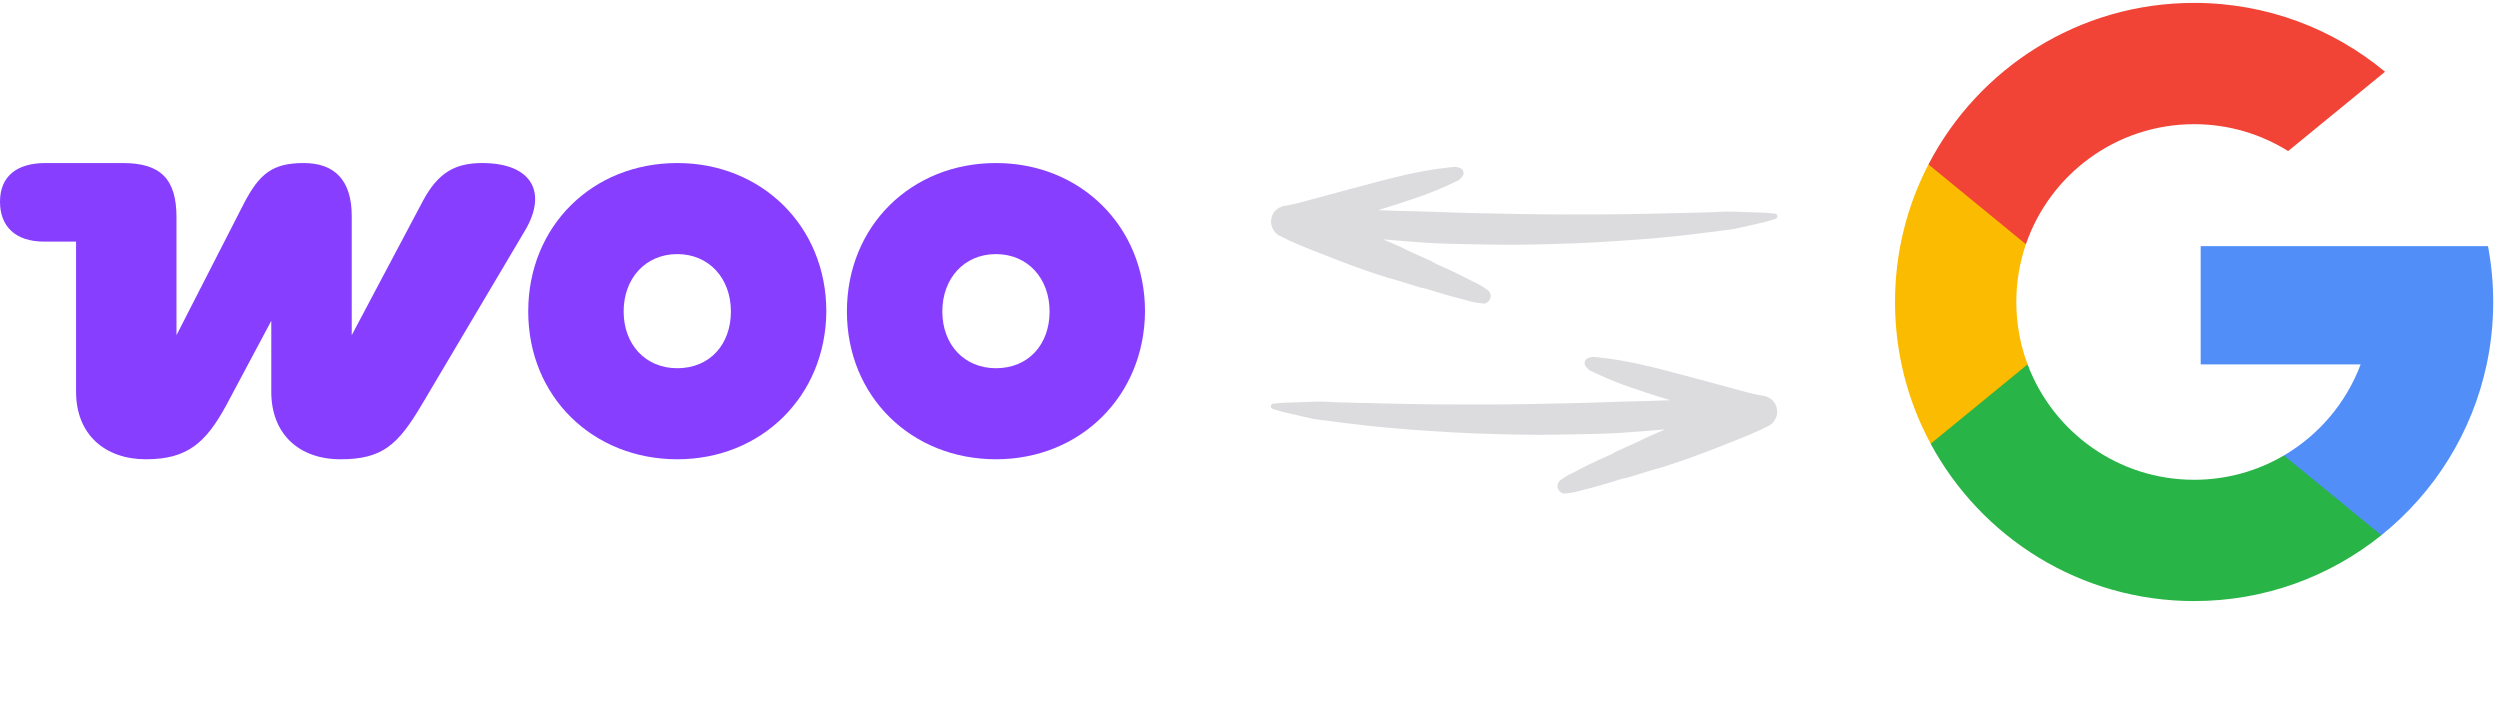 <svg xmlns="http://www.w3.org/2000/svg" width="184" height="52" fill="none" viewBox="0 0 184 52"><g fill="#873EFF" transform="translate(0 12) scale(0.459)"><path d="M77.4,0c-4.3,0-7.1,1.4-9.6,6.1L56.4,27.6V8.5c0-5.7-2.7-8.5-7.7-8.5s-7.1,1.7-9.6,6.5L28.3,27.6V8.7,c0-6.1-2.5-8.7-8.6-8.7H7.3C2.6,0,0,2.2,0,6.2s2.5,6.4,7.1,6.4h5.1v24.1c0,6.8,4.6,10.8,11.2,10.8s9.6-2.6,12.9-8.7l7.2-13.5v11.4,c0,6.7,4.4,10.8,11.1,10.8s9.2-2.3,13-8.7l16.6-28C87.8,4.7,85.3,0,77.3,0C77.3,0,77.3,0,77.4,0z"/><use href="#def1_7350_121121"/><use x="51.1" href="#def1_7350_121121"/></g><g clip-path="url(#clip1_7350_121121)"><path fill="#FBBB00" d="M149.231 26.819L147.698 32.54L142.097 32.658C140.423 29.553 139.473 26.001 139.473 22.226C139.473 18.576 140.361 15.134 141.935 12.102H141.936L146.923 13.017L149.107 17.974C148.65 19.306 148.401 20.737 148.401 22.226C148.401 23.842 148.694 25.39 149.231 26.819Z"/><path fill="#518EF8" d="M183.115 18.114C183.368 19.445 183.5 20.821 183.5 22.226C183.5 23.802 183.334 25.34 183.019 26.822C181.947 31.869 179.147 36.275 175.268 39.393L175.267 39.392L168.986 39.071L168.097 33.522C170.671 32.012 172.682 29.65 173.742 26.822H161.971V18.114H173.914H183.115Z"/><path fill="#28B446" d="M175.267 39.392L175.268 39.393C171.495 42.425 166.703 44.239 161.486 44.239C153.103 44.239 145.815 39.554 142.097 32.658L149.23 26.819C151.089 31.78 155.876 35.312 161.486 35.312C163.898 35.312 166.158 34.66 168.096 33.522L175.267 39.392Z"/><path fill="#F14336" d="M175.538 5.281L168.406 11.119C166.4 9.865 164.028 9.14 161.487 9.14C155.749 9.14 150.873 12.834 149.107 17.974L141.936 12.102H141.935C145.598 5.039 152.979 0.213 161.487 0.213C166.828 0.213 171.725 2.115 175.538 5.281Z"/></g><g clip-path="url(#clip2_7350_121121)"><path fill="#DCDCDE" d="M130.614 15.721C130.351 15.697 130.092 15.661 129.828 15.653C129.577 15.645 129.326 15.637 129.071 15.629C128.549 15.614 128.022 15.59 127.5 15.574C126.99 15.558 126.467 15.605 125.957 15.621C125.443 15.637 124.928 15.649 124.414 15.661C122.345 15.705 120.276 15.773 118.202 15.777C116.129 15.785 114.056 15.793 111.987 15.753C109.913 15.713 107.844 15.685 105.771 15.598C104.73 15.554 103.69 15.55 102.653 15.514C102.242 15.502 101.832 15.47 101.421 15.47C102.015 15.29 102.605 15.103 103.191 14.908C103.993 14.641 104.802 14.382 105.583 14.059C105.52 14.086 105.456 14.11 105.388 14.138C105.791 13.979 106.189 13.811 106.584 13.628C106.752 13.548 106.919 13.473 107.087 13.393C107.126 13.373 107.166 13.357 107.206 13.337C107.262 13.313 107.258 13.313 107.202 13.337C107.246 13.321 107.286 13.301 107.33 13.285C107.406 13.241 107.465 13.185 107.509 13.114C107.537 13.082 107.593 13.038 107.605 13.026C107.812 12.815 107.728 12.428 107.429 12.356C107.31 12.328 107.174 12.276 107.055 12.276L106.967 12.288L106.903 12.296C106.851 12.3 106.799 12.308 106.752 12.312C106.524 12.336 106.301 12.364 106.078 12.392C104.523 12.587 102.988 12.954 101.477 13.353C99.974 13.752 98.471 14.15 96.968 14.561C96.118 14.792 95.269 15.043 94.4 15.179L94.125 15.294C94.045 15.354 93.965 15.414 93.886 15.478C93.698 15.665 93.591 15.905 93.559 16.164C93.531 16.375 93.559 16.562 93.638 16.758C93.734 16.985 93.894 17.204 94.117 17.324C95.098 17.838 96.134 18.237 97.163 18.644C98.104 19.018 99.045 19.385 99.998 19.724C100.476 19.892 100.955 20.063 101.441 20.218C101.68 20.294 101.915 20.37 102.155 20.446C102.394 20.521 102.637 20.569 102.876 20.645C103.359 20.797 103.845 20.948 104.328 21.096C104.443 21.131 104.559 21.175 104.678 21.195C104.806 21.219 104.93 21.239 105.053 21.279C105.292 21.355 105.532 21.43 105.767 21.502C106.301 21.67 106.843 21.813 107.382 21.957C107.661 22.033 107.94 22.092 108.215 22.176C108.526 22.272 108.845 22.3 109.168 22.34C109.395 22.367 109.65 22.144 109.698 21.933C109.754 21.686 109.654 21.454 109.447 21.315C109.228 21.167 109.016 21.016 108.777 20.904C108.542 20.797 108.323 20.673 108.095 20.557C107.633 20.326 107.174 20.083 106.7 19.872C106.465 19.768 106.233 19.664 105.998 19.557C105.882 19.505 105.759 19.461 105.647 19.397C105.528 19.329 105.42 19.254 105.296 19.198C104.822 18.986 104.347 18.771 103.873 18.56C103.61 18.444 103.363 18.301 103.104 18.185C102.836 18.066 102.569 17.946 102.298 17.83L102.314 17.838C102.147 17.767 101.979 17.695 101.812 17.623H101.86C102.9 17.715 103.937 17.794 104.977 17.866C106.014 17.934 107.059 17.954 108.099 17.974C109.14 17.998 110.18 18.01 111.221 18.014C112.262 18.014 113.302 17.986 114.343 17.958C115.384 17.93 116.424 17.898 117.465 17.834C119.546 17.711 121.631 17.575 123.704 17.344C124.733 17.228 125.762 17.101 126.79 16.965C127.085 16.925 127.392 16.901 127.683 16.841C127.939 16.79 128.19 16.73 128.441 16.674C128.939 16.566 129.434 16.447 129.928 16.331C130.179 16.271 130.426 16.184 130.674 16.108C130.897 16.04 130.841 15.737 130.622 15.717L130.614 15.721ZM106.939 12.292C106.911 12.292 106.911 12.292 106.939 12.292V12.292Z"/><path fill="#DCDCDE" d="M106.002 12.404C106.026 12.404 106.05 12.4 106.074 12.396C106.11 12.392 106.145 12.384 106.177 12.38C106.118 12.388 106.062 12.396 106.002 12.404Z"/></g><g clip-path="url(#clip3_7350_121121)"><path fill="#DCDCDE" d="M93.734 29.708C93.997 29.684 94.256 29.648 94.519 29.64C94.77 29.632 95.022 29.624 95.277 29.616C95.799 29.6 96.325 29.576 96.848 29.56C97.358 29.544 97.88 29.592 98.391 29.608C98.905 29.624 99.419 29.636 99.934 29.648C102.003 29.692 104.072 29.76 106.145 29.764C108.219 29.772 110.292 29.78 112.361 29.74C114.434 29.7 116.504 29.672 118.577 29.584C119.617 29.541 120.658 29.537 121.695 29.501C122.105 29.489 122.516 29.457 122.927 29.457C122.333 29.277 121.743 29.09 121.156 28.895C120.355 28.628 119.546 28.368 118.764 28.045C118.828 28.073 118.892 28.097 118.96 28.125C118.557 27.966 118.158 27.798 117.763 27.615C117.596 27.535 117.429 27.459 117.261 27.38C117.221 27.36 117.181 27.344 117.142 27.324C117.086 27.3 117.09 27.3 117.145 27.324C117.102 27.308 117.062 27.288 117.018 27.272C116.942 27.228 116.882 27.172 116.838 27.101C116.811 27.069 116.755 27.025 116.743 27.013C116.535 26.801 116.619 26.415 116.918 26.343C117.038 26.315 117.173 26.263 117.293 26.263L117.381 26.275L117.445 26.283C117.496 26.287 117.548 26.295 117.596 26.299C117.823 26.323 118.047 26.351 118.27 26.379C119.825 26.574 121.36 26.941 122.871 27.34C124.374 27.738 125.877 28.137 127.38 28.548C128.229 28.779 129.079 29.03 129.948 29.166L130.223 29.281C130.303 29.341 130.382 29.401 130.462 29.465C130.649 29.652 130.757 29.891 130.789 30.151C130.817 30.362 130.789 30.549 130.709 30.745C130.614 30.972 130.454 31.191 130.231 31.311C129.25 31.825 128.213 32.224 127.185 32.63C126.244 33.005 125.303 33.372 124.35 33.711C123.872 33.878 123.393 34.05 122.907 34.205C122.667 34.281 122.432 34.357 122.193 34.433C121.954 34.508 121.711 34.556 121.471 34.632C120.989 34.783 120.503 34.935 120.02 35.082C119.905 35.118 119.789 35.162 119.669 35.182C119.542 35.206 119.418 35.226 119.294 35.266C119.055 35.342 118.816 35.417 118.581 35.489C118.047 35.657 117.504 35.8 116.966 35.944C116.687 36.019 116.408 36.079 116.133 36.163C115.822 36.259 115.503 36.286 115.18 36.326C114.953 36.354 114.697 36.131 114.65 35.92C114.594 35.672 114.693 35.441 114.901 35.302C115.12 35.154 115.331 35.003 115.571 34.891C115.806 34.783 116.025 34.66 116.252 34.544C116.715 34.313 117.173 34.07 117.648 33.858C117.883 33.755 118.114 33.651 118.35 33.544C118.465 33.492 118.589 33.448 118.7 33.384C118.82 33.316 118.928 33.24 119.051 33.185C119.526 32.973 120 32.758 120.475 32.547C120.738 32.431 120.985 32.288 121.244 32.172C121.511 32.052 121.778 31.933 122.05 31.817L122.034 31.825C122.201 31.753 122.368 31.681 122.536 31.61H122.488C121.447 31.701 120.411 31.781 119.37 31.853C118.334 31.921 117.289 31.941 116.248 31.961C115.208 31.985 114.167 31.997 113.127 32.001C112.086 32.001 111.045 31.973 110.005 31.945C108.964 31.917 107.924 31.885 106.883 31.821C104.802 31.698 102.717 31.562 100.643 31.331C99.615 31.215 98.586 31.087 97.557 30.952C97.262 30.912 96.955 30.888 96.664 30.828C96.409 30.776 96.158 30.717 95.907 30.661C95.408 30.553 94.914 30.434 94.42 30.318C94.168 30.258 93.921 30.171 93.674 30.095C93.451 30.027 93.507 29.724 93.726 29.704L93.734 29.708ZM117.409 26.279C117.437 26.279 117.437 26.279 117.409 26.279V26.279Z"/><path fill="#DCDCDE" d="M118.346 26.391C118.322 26.391 118.298 26.387 118.274 26.383C118.238 26.379 118.202 26.371 118.17 26.367C118.23 26.375 118.286 26.383 118.346 26.391Z"/></g><defs><path id="def1_7350_121121" d="M108.6,0c-13.6,0,-23.9,10.1,-23.9,23.8s10.4,23.7,23.9,23.7s23.8,-10.1,23.9,-23.7c0,-13.7,-10.4,-23.8,-23.9,-23.8zm0,32.9c-5.1,0,-8.6,-3.8,-8.6,-9.1s3.5,-9.2,8.6,-9.2s8.6,3.9,8.6,9.2s-3.4,9.1,-8.6,9.1z"/><clipPath id="clip1_7350_121121"><rect width="44.026" height="44.026" fill="#fff" transform="translate(139.473 0.213)"/></clipPath><clipPath id="clip2_7350_121121"><rect width="37.27" height="10.063" fill="#fff" transform="translate(93.539 12.276)"/></clipPath><clipPath id="clip3_7350_121121"><rect width="37.27" height="10.063" fill="#fff" transform="matrix(-1 0 0 1 130.809 26.263)"/></clipPath></defs></svg>